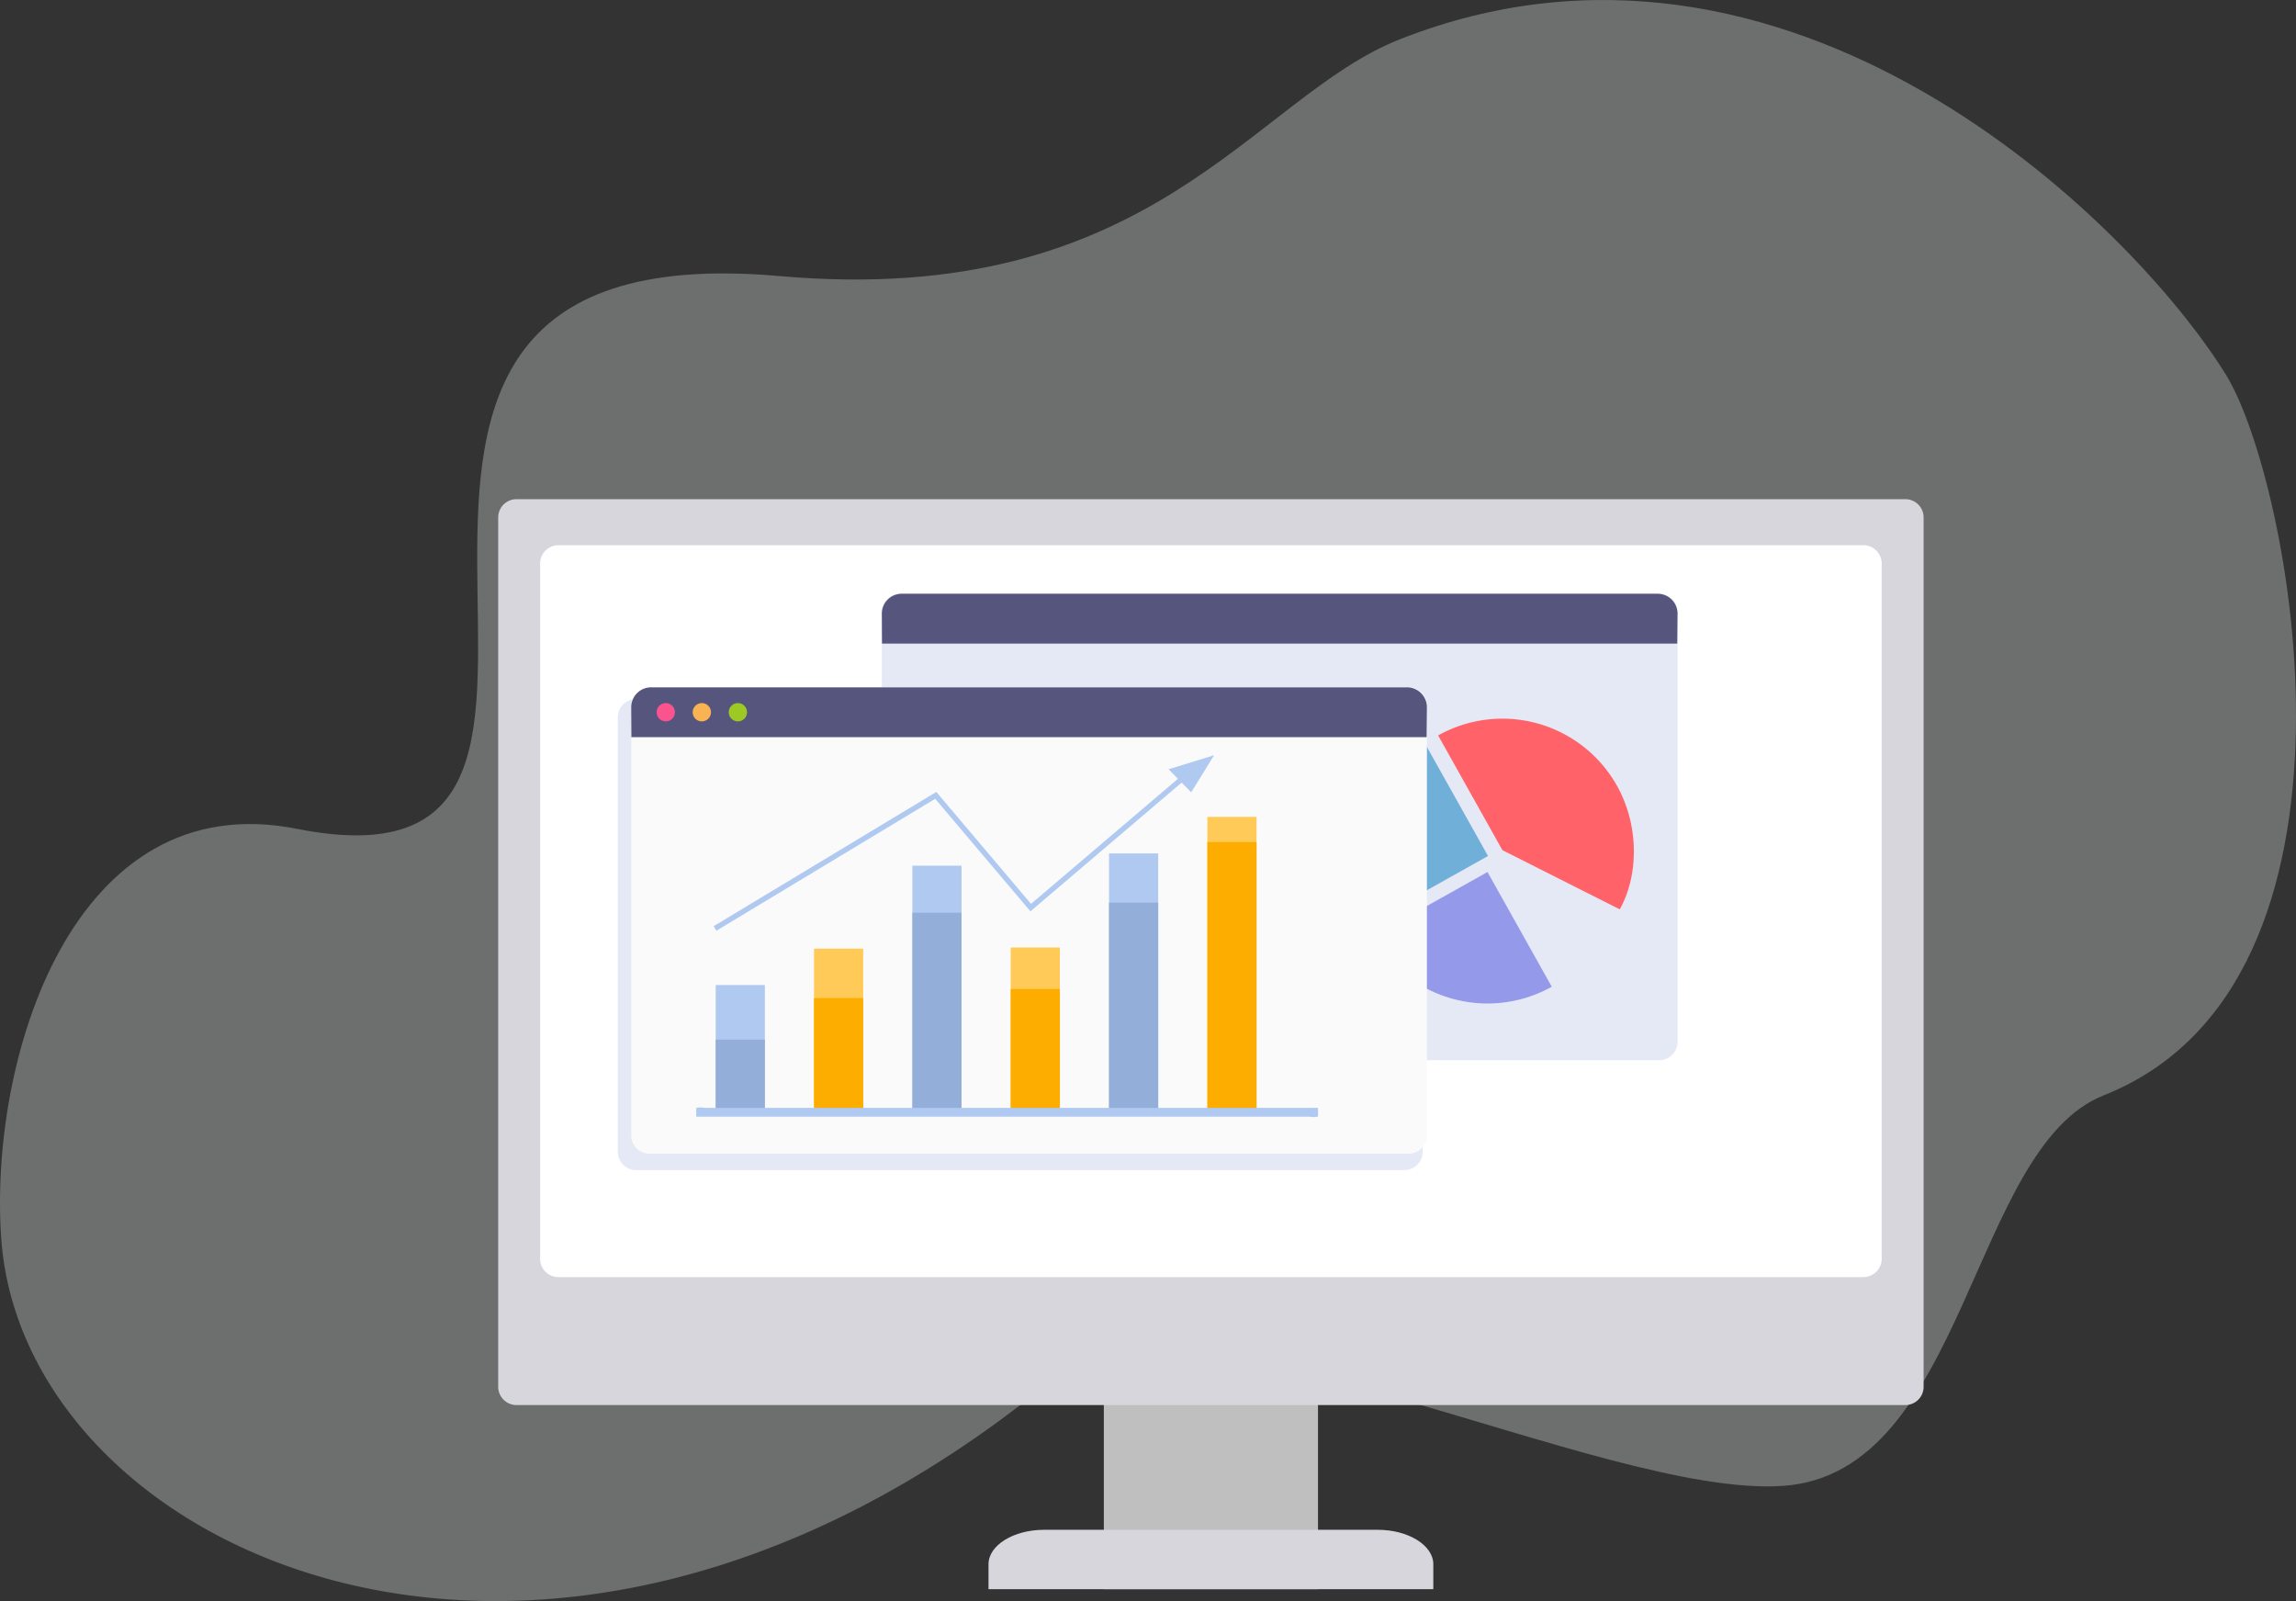 <svg xmlns="http://www.w3.org/2000/svg" xmlns:xlink="http://www.w3.org/1999/xlink" width="1047.709" height="730.501" viewBox="0 0 1047.709 730.501"><rect x="0" y="0" width="1047.709" height="730.501" fill="#333333" stroke="none"/><defs><linearGradient id="a" y1="0.5" x2="1" y2="0.5" gradientUnits="objectBoundingBox"><stop offset="0" stop-color="#f8bbd0"/><stop offset="0.102" stop-color="#f8b0c4"/><stop offset="0.286" stop-color="#f994a5"/><stop offset="0.529" stop-color="#fb6772"/><stop offset="0.82" stop-color="#fd292e"/><stop offset="1" stop-color="red"/></linearGradient><linearGradient id="b" y1="0.5" x2="1" y2="0.5" gradientUnits="objectBoundingBox"><stop offset="0" stop-color="#f8bbd0"/><stop offset="0.133" stop-color="#f8bac4"/><stop offset="0.372" stop-color="#f8b7a5"/><stop offset="0.686" stop-color="#f9b473"/><stop offset="1" stop-color="#fbb03b"/></linearGradient><linearGradient id="c" y1="0.5" x2="1" y2="0.5" gradientUnits="objectBoundingBox"><stop offset="0" stop-color="#cce0f4"/><stop offset="0.12" stop-color="#b7d9d4"/><stop offset="0.262" stop-color="#a3d2b7"/><stop offset="0.413" stop-color="#94cda0"/><stop offset="0.576" stop-color="#89c990"/><stop offset="0.758" stop-color="#83c787"/><stop offset="1" stop-color="#81c784"/></linearGradient></defs><g transform="translate(-26.999 -295.772)"><path d="M1099.51,299.262c29.79,47.922,74.108,277.51-55.694,328.984-60.706,24.073-62.875,172.39-146.274,178.171S623.324,709.7,562.212,759.454C331.427,947.36,94.611,836.889,84.443,693.586,78.662,612.105,116.788,486.281,219.4,506.64,403.54,543.175,181.192,231.62,439.53,254.428c170.388,15.043,215.959-81.549,283.072-108C900.046,76.485,1055.657,228.715,1099.51,299.262Z" transform="translate(-56.879 167.292)" fill="#f2f5f8" opacity="0.301"/><g transform="translate(254.337 523.529)"><circle cx="4.183" cy="4.183" r="4.183" transform="translate(186.652 50.323)" fill="url(#a)"/><circle cx="4.183" cy="4.183" r="4.183" transform="translate(203.105 50.323)" fill="url(#b)"/><circle cx="4.183" cy="4.183" r="4.183" transform="translate(219.558 50.323)" fill="url(#c)"/><path d="M0,0H97.725V105.02H0Z" transform="translate(276.361 392.3)" fill="#bfbfbf"/><path d="M643.335,1021.266v-11.393c0-8.64,11.412-15.709,25.36-15.709H820.95c13.948,0,25.36,7.069,25.36,15.709v11.393Z" transform="translate(-419.6 -523.946)" fill="#d8d6dd"/><path d="M8.337,0H642.109a8.337,8.337,0,0,1,8.337,8.337V404.967a8.337,8.337,0,0,1-8.337,8.337H8.337A8.337,8.337,0,0,1,0,404.967V8.337A8.337,8.337,0,0,1,8.337,0Z" fill="#d8d6dd"/><path d="M8.337,0H603.847a8.337,8.337,0,0,1,8.337,8.337V325.583a8.337,8.337,0,0,1-8.337,8.337H8.337A8.337,8.337,0,0,1,0,325.583V8.337A8.337,8.337,0,0,1,8.337,0Z" transform="translate(19.131 21.004)" fill="#fff"/><g transform="translate(175.059 43.145)"><path d="M8.337,0h346.42a8.337,8.337,0,0,1,8.337,8.337V204.458a8.337,8.337,0,0,1-8.337,8.337H8.337A8.337,8.337,0,0,1,0,204.458V8.337A8.337,8.337,0,0,1,8.337,0Z" transform="translate(0 0)" fill="#e5e8f5"/><path d="M583.04,487.2l-.077-13.823a9.105,9.105,0,0,1,9.248-8.9h344.6a9.105,9.105,0,0,1,9.247,8.9l-.13,13.823Z" transform="translate(-582.963 -464.474)" fill="#56557e"/></g><g transform="translate(391.679 100.123)"><path d="M859.295,629.617a59.98,59.98,0,0,1,23.011-81.643L911.622,600.3Z" transform="translate(-851.632 -537.628)" fill="#6fafd8"/><path d="M860.85,651.261l52.327-29.316,29.316,52.328A59.979,59.979,0,0,1,860.85,651.261Z" transform="translate(-853.417 -551.959)" fill="#9499ea"/><path d="M927.125,595.133l-29.316-52.327a59.98,59.98,0,0,1,81.643,23.011c10.12,18.063,9.908,40.9,1.238,56.316C980.671,622.168,927.125,595.133,927.125,595.133Z" transform="translate(-860.577 -535.143)" fill="#ff6369"/></g><g transform="translate(54.579 85.844)"><path d="M8.337,0H358.925a8.337,8.337,0,0,1,8.337,8.337V206.542a8.337,8.337,0,0,1-8.337,8.337H8.337A8.337,8.337,0,0,1,0,206.542V8.337A8.337,8.337,0,0,1,8.337,0Z" transform="translate(0 5.363)" fill="#e5e8f5"/><path d="M8.337,0h346.42a8.337,8.337,0,0,1,8.337,8.337V204.458a8.337,8.337,0,0,1-8.337,8.337H8.337A8.337,8.337,0,0,1,0,204.458V8.337A8.337,8.337,0,0,1,8.337,0Z" transform="translate(6.114 0)" fill="#fafafa"/><path d="M441.195,540.155l-.077-13.823a9.105,9.105,0,0,1,9.248-8.9h344.6a9.1,9.1,0,0,1,9.247,8.9l-.131,13.823Z" transform="translate(-435.004 -517.433)" fill="#56557e"/><circle cx="4.183" cy="4.183" r="4.183" transform="translate(17.707 7.178)" fill="#fa538d"/><circle cx="4.183" cy="4.183" r="4.183" transform="translate(34.16 7.178)" fill="#fab353"/><circle cx="4.183" cy="4.183" r="4.183" transform="translate(50.613 7.178)" fill="#9dc925"/></g><g transform="translate(90.367 116.806)"><rect width="22.436" height="59.348" transform="translate(8.883 104.863)" fill="#b0c9f1"/><rect width="22.436" height="34.436" transform="translate(8.883 129.775)" fill="#92aed9"/><rect width="22.436" height="75.947" transform="translate(53.755 88.264)" fill="#ffca57"/><rect width="22.436" height="53.395" transform="translate(53.755 110.816)" fill="#fcad00"/><rect width="22.436" height="113.803" transform="translate(98.626 50.408)" fill="#b0c9f1"/><rect width="22.436" height="92.344" transform="translate(98.626 71.867)" fill="#92aed9"/><rect width="22.436" height="76.474" transform="translate(143.498 87.737)" fill="#ffca57"/><rect width="22.436" height="57.52" transform="translate(143.498 106.691)" fill="#fcad00"/><rect width="22.436" height="119.395" transform="translate(188.369 44.816)" fill="#b0c9f1"/><rect width="22.436" height="96.951" transform="translate(188.369 67.259)" fill="#92aed9"/><rect width="22.436" height="136.067" transform="translate(233.241 28.144)" fill="#ffca57"/><rect width="22.436" height="124.581" transform="translate(233.241 39.63)" fill="#fcad00"/><path d="M761.642,755.345H482.25c-.891,0-3-.414-3.8,0a1.534,1.534,0,0,1-.508,0c-.029,0-.031,4.031,0,4.031H757.337c.89,0,3,.414,3.8,0,.11-.057.373,0,.507,0,.03,0,.031-4.031,0-4.031Z" transform="translate(-477.921 -594.45)" fill="#b0c9f1"/><path d="M489.026,637.257l-1.249-2.071,101.611-61.255L632.6,625l73.157-62.268,1.568,1.842-75,63.841-43.45-51.349Z" transform="translate(-479.831 -557.171)" fill="#b0c9f1"/><path d="M745.25,562.257l20.777-6.422-10.442,16.911Z" transform="translate(-529.711 -555.835)" fill="#b0c9f1"/></g></g></g></svg>